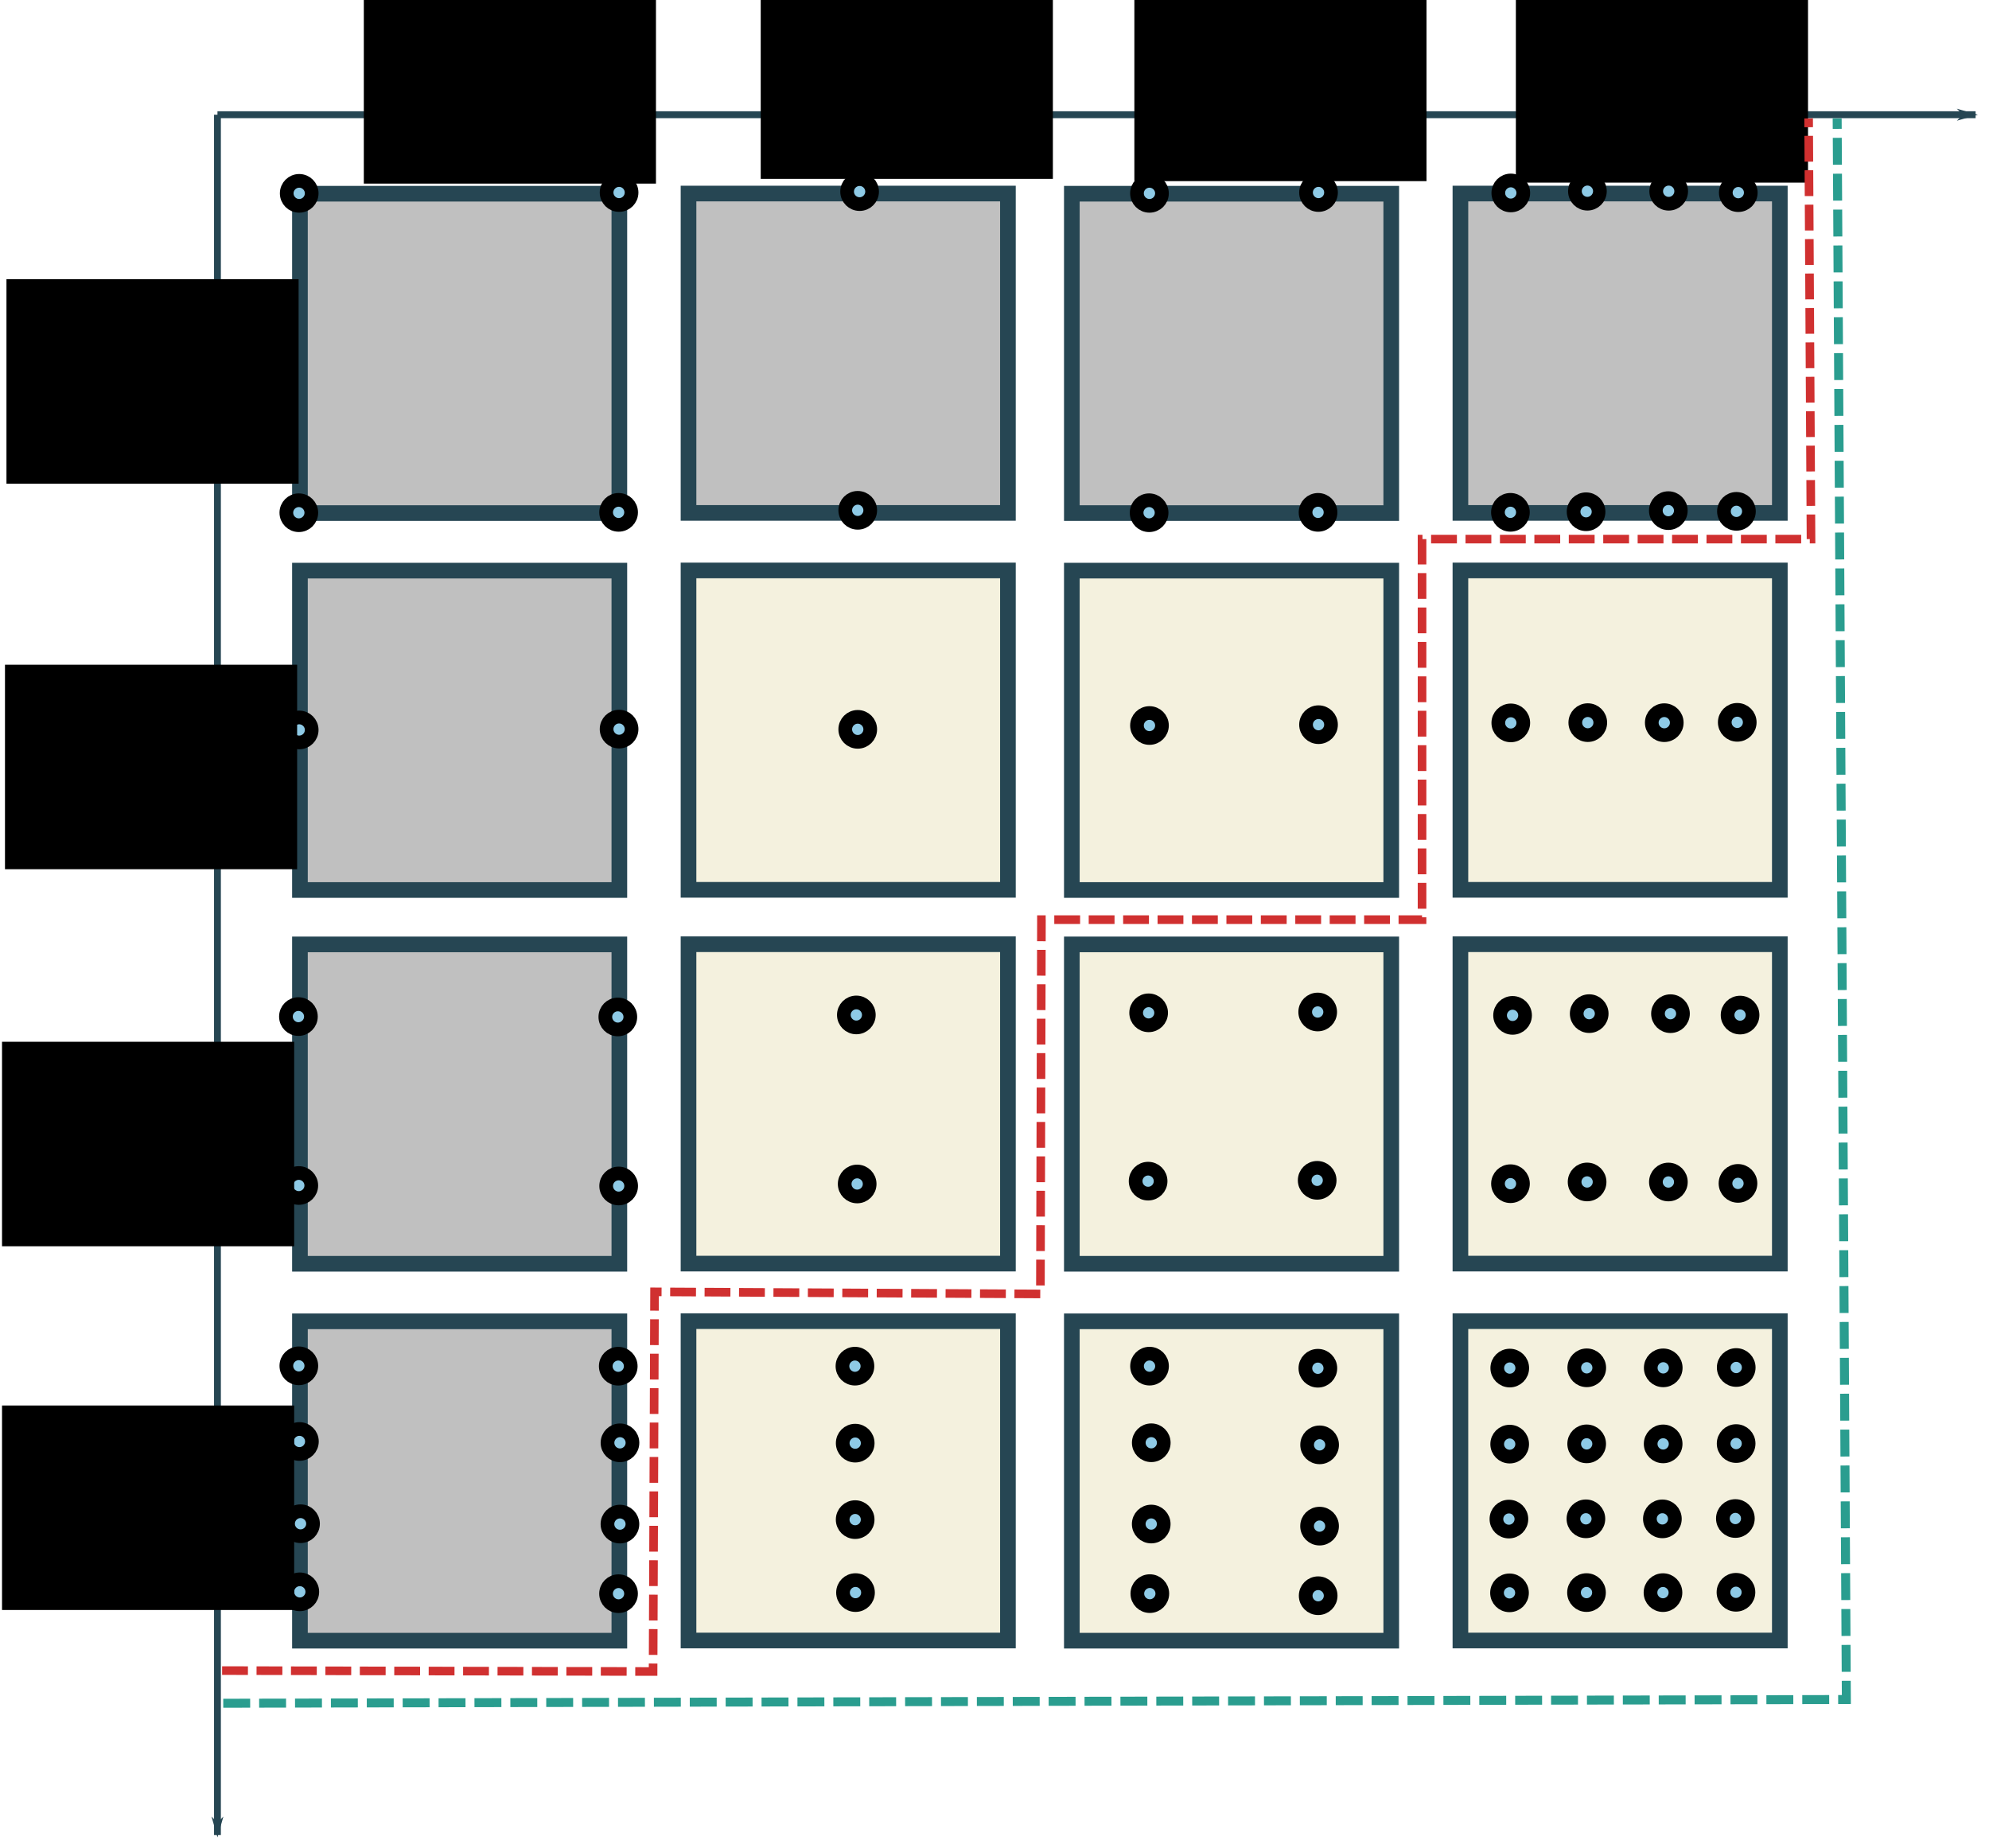 <?xml version="1.0" encoding="UTF-8" standalone="no"?>
<!-- Created with Inkscape (http://www.inkscape.org/) -->

<svg
   xmlns:dc="http://purl.org/dc/elements/1.1/"
   xmlns:cc="http://creativecommons.org/ns#"
   xmlns:rdf="http://www.w3.org/1999/02/22-rdf-syntax-ns#"
   xmlns:svg="http://www.w3.org/2000/svg"
   xmlns="http://www.w3.org/2000/svg"
   xmlns:sodipodi="http://sodipodi.sourceforge.net/DTD/sodipodi-0.dtd"
   xmlns:inkscape="http://www.inkscape.org/namespaces/inkscape"
   width="508.405mm"
   height="472.498mm"
   viewBox="0 0 508.405 472.498"
   version="1.1"
   id="svg8"
   inkscape:version="0.92.4 (5da689c313, 2019-01-14)"
   sodipodi:docname="grid_subspaces.svg">
  <defs
     id="defs2">
    <marker
       inkscape:stockid="Arrow1Lend"
       orient="auto"
       refY="0"
       refX="0"
       id="Arrow1Lend"
       style="overflow:visible"
       inkscape:isstock="true">
      <path
         id="path1992"
         d="M 0,0 5,-5 -12.5,0 5,5 Z"
         style="fill:#264653;fill-opacity:1;fill-rule:evenodd;stroke:#264653;stroke-width:1pt;stroke-opacity:1"
         transform="matrix(-0.8,0,0,-0.8,-10,0)"
         inkscape:connector-curvature="0" />
    </marker>
    <marker
       inkscape:stockid="Arrow1Lend"
       orient="auto"
       refY="0"
       refX="0"
       id="Arrow1Lend-4"
       style="overflow:visible"
       inkscape:isstock="true">
      <path
         inkscape:connector-curvature="0"
         id="path1992-6"
         d="M 0,0 5,-5 -12.5,0 5,5 Z"
         style="fill:#264653;fill-opacity:1;fill-rule:evenodd;stroke:#264653;stroke-width:1pt;stroke-opacity:1"
         transform="matrix(-0.8,0,0,-0.8,-10,0)" />
    </marker>
  </defs>
  <sodipodi:namedview
     id="base"
     pagecolor="#ffffff"
     bordercolor="#666666"
     borderopacity="1.0"
     inkscape:pageopacity="0.0"
     inkscape:pageshadow="2"
     inkscape:zoom="0.35"
     inkscape:cx="150.22696"
     inkscape:cy="939.71768"
     inkscape:document-units="mm"
     inkscape:current-layer="layer1"
     showgrid="false"
     inkscape:window-width="1920"
     inkscape:window-height="1017"
     inkscape:window-x="-8"
     inkscape:window-y="108"
     inkscape:window-maximized="1" />
  <g
     inkscape:groupmode="layer"
     id="layer2"
     inkscape:label="Background"
     style="display:inline">
    <rect
       transform="translate(58.525,14.836)"
       style="fill:#c0c0c0;fill-opacity:1;stroke:#264653;stroke-width:4;stroke-miterlimit:4;stroke-dasharray:none;stroke-dashoffset:0;stroke-opacity:1;paint-order:stroke fill markers"
       id="rect815"
       width="81.643"
       height="81.643"
       x="18.143"
       y="34.685" />
    <rect
       transform="translate(58.525,14.836)"
       style="fill:#c0c0c0;fill-opacity:1;stroke:#264653;stroke-width:4;stroke-miterlimit:4;stroke-dasharray:none;stroke-dashoffset:0;stroke-opacity:1;paint-order:stroke fill markers"
       id="rect815-9"
       width="81.643"
       height="81.643"
       x="117.466"
       y="34.641" />
    <rect
       transform="translate(58.525,14.836)"
       style="fill:#c0c0c0;fill-opacity:1;stroke:#264653;stroke-width:4;stroke-miterlimit:4;stroke-dasharray:none;stroke-dashoffset:0;stroke-opacity:1;paint-order:stroke fill markers"
       id="rect815-6"
       width="81.643"
       height="81.643"
       x="215.446"
       y="34.685" />
    <rect
       transform="translate(58.525,14.836)"
       style="fill:#c0c0c0;fill-opacity:1;stroke:#264653;stroke-width:4;stroke-miterlimit:4;stroke-dasharray:none;stroke-dashoffset:0;stroke-opacity:1;paint-order:stroke fill markers"
       id="rect815-9-4"
       width="81.643"
       height="81.643"
       x="314.769"
       y="34.641" />
    <rect
       transform="translate(58.525,14.836)"
       style="fill:#c0c0c0;fill-opacity:1;stroke:#264653;stroke-width:4;stroke-miterlimit:4;stroke-dasharray:none;stroke-dashoffset:0;stroke-opacity:1;paint-order:stroke fill markers"
       id="rect815-7"
       width="81.643"
       height="81.643"
       x="18.143"
       y="131.035" />
    <rect
       transform="translate(58.525,14.836)"
       style="fill:#f4f1de;fill-opacity:1;stroke:#264653;stroke-width:4;stroke-miterlimit:4;stroke-dasharray:none;stroke-dashoffset:0;stroke-opacity:1;paint-order:stroke fill markers"
       id="rect815-9-9"
       width="81.643"
       height="81.643"
       x="117.466"
       y="130.991" />
    <rect
       transform="translate(58.525,14.836)"
       style="fill:#f4f1de;fill-opacity:1;stroke:#264653;stroke-width:4;stroke-miterlimit:4;stroke-dasharray:none;stroke-dashoffset:0;stroke-opacity:1;paint-order:stroke fill markers"
       id="rect815-6-5"
       width="81.643"
       height="81.643"
       x="215.446"
       y="131.035" />
    <rect
       transform="translate(58.525,14.836)"
       style="fill:#f4f1de;fill-opacity:1;stroke:#264653;stroke-width:4;stroke-miterlimit:4;stroke-dasharray:none;stroke-dashoffset:0;stroke-opacity:1;paint-order:stroke fill markers"
       id="rect815-9-4-5"
       width="81.643"
       height="81.643"
       x="314.769"
       y="130.991" />
    <rect
       transform="translate(58.525,14.836)"
       style="fill:#c0c0c0;fill-opacity:1;stroke:#264653;stroke-width:4;stroke-miterlimit:4;stroke-dasharray:none;stroke-dashoffset:0;stroke-opacity:1;paint-order:stroke fill markers"
       id="rect815-69"
       width="81.643"
       height="81.643"
       x="18.143"
       y="226.584" />
    <rect
       transform="translate(58.525,14.836)"
       style="fill:#f4f1de;fill-opacity:1;stroke:#264653;stroke-width:4;stroke-miterlimit:4;stroke-dasharray:none;stroke-dashoffset:0;stroke-opacity:1;paint-order:stroke fill markers"
       id="rect815-9-6"
       width="81.643"
       height="81.643"
       x="117.466"
       y="226.54" />
    <rect
       transform="translate(58.525,14.836)"
       style="fill:#f4f1de;fill-opacity:1;stroke:#264653;stroke-width:4;stroke-miterlimit:4;stroke-dasharray:none;stroke-dashoffset:0;stroke-opacity:1;paint-order:stroke fill markers"
       id="rect815-6-3"
       width="81.643"
       height="81.643"
       x="215.446"
       y="226.584" />
    <rect
       transform="translate(58.525,14.836)"
       style="fill:#f4f1de;fill-opacity:1;stroke:#264653;stroke-width:4;stroke-miterlimit:4;stroke-dasharray:none;stroke-dashoffset:0;stroke-opacity:1;paint-order:stroke fill markers"
       id="rect815-9-4-55"
       width="81.643"
       height="81.643"
       x="314.769"
       y="226.54" />
    <rect
       transform="translate(58.525,14.836)"
       style="fill:#c0c0c0;fill-opacity:1;stroke:#264653;stroke-width:4;stroke-miterlimit:4;stroke-dasharray:none;stroke-dashoffset:0;stroke-opacity:1;paint-order:stroke fill markers"
       id="rect815-7-8"
       width="81.643"
       height="81.643"
       x="18.143"
       y="322.935" />
    <rect
       transform="translate(58.525,14.836)"
       style="fill:#f4f1de;fill-opacity:1;stroke:#264653;stroke-width:4;stroke-miterlimit:4;stroke-dasharray:none;stroke-dashoffset:0;stroke-opacity:1;paint-order:stroke fill markers"
       id="rect815-9-9-3"
       width="81.643"
       height="81.643"
       x="117.466"
       y="322.891" />
    <rect
       transform="translate(58.525,14.836)"
       style="fill:#f4f1de;fill-opacity:1;stroke:#264653;stroke-width:4;stroke-miterlimit:4;stroke-dasharray:none;stroke-dashoffset:0;stroke-opacity:1;paint-order:stroke fill markers"
       id="rect815-6-5-8"
       width="81.643"
       height="81.643"
       x="215.446"
       y="322.935" />
    <rect
       transform="translate(58.525,14.836)"
       style="fill:#f4f1de;fill-opacity:1;stroke:#264653;stroke-width:4;stroke-miterlimit:4;stroke-dasharray:none;stroke-dashoffset:0;stroke-opacity:1;paint-order:stroke fill markers"
       id="rect815-9-4-5-8"
       width="81.643"
       height="81.643"
       x="314.769"
       y="322.891" />
  </g>
  <g
     inkscape:label="Layer 1"
     inkscape:groupmode="layer"
     id="layer1"
     transform="translate(58.525,14.836)"
     style="display:inline">
    <circle
       style="fill:#8ecae6;fill-opacity:1;stroke:#000000;stroke-width:3.5;stroke-miterlimit:4;stroke-dasharray:none;stroke-dashoffset:0;stroke-opacity:1;paint-order:stroke fill markers"
       id="path817-9"
       cx="99.719"
       cy="34.378"
       r="3.192" />
    <circle
       style="fill:#8ecae6;fill-opacity:1;stroke:#000000;stroke-width:3.5;stroke-miterlimit:4;stroke-dasharray:none;stroke-dashoffset:0;stroke-opacity:1;paint-order:stroke fill markers"
       id="path817-9-8"
       cx="17.954"
       cy="34.59"
       r="3.192" />
    <circle
       style="fill:#8ecae6;fill-opacity:1;stroke:#000000;stroke-width:3.5;stroke-miterlimit:4;stroke-dasharray:none;stroke-dashoffset:0;stroke-opacity:1;paint-order:stroke fill markers"
       id="path817-9-8-4"
       cx="17.859"
       cy="116.233"
       r="3.192" />
    <circle
       style="fill:#8ecae6;fill-opacity:1;stroke:#000000;stroke-width:3.5;stroke-miterlimit:4;stroke-dasharray:none;stroke-dashoffset:0;stroke-opacity:1;paint-order:stroke fill markers"
       id="path817-9-8-4-2"
       cx="99.597"
       cy="116.138"
       r="3.192" />
    <circle
       style="fill:#8ecae6;fill-opacity:1;stroke:#000000;stroke-width:3.5;stroke-miterlimit:4;stroke-dasharray:none;stroke-dashoffset:0;stroke-opacity:1;paint-order:stroke fill markers"
       id="path817-9-8-7"
       cx="161.197"
       cy="34.145"
       r="3.192" />
    <circle
       style="fill:#8ecae6;fill-opacity:1;stroke:#000000;stroke-width:3.5;stroke-miterlimit:4;stroke-dasharray:none;stroke-dashoffset:0;stroke-opacity:1;paint-order:stroke fill markers"
       id="path817-9-8-4-6"
       cx="160.721"
       cy="115.615"
       r="3.192" />
    <circle
       style="fill:#8ecae6;fill-opacity:1;stroke:#000000;stroke-width:3.5;stroke-miterlimit:4;stroke-dasharray:none;stroke-dashoffset:0;stroke-opacity:1;paint-order:stroke fill markers"
       id="path817-9-9"
       cx="278.502"
       cy="34.378"
       r="3.192" />
    <circle
       style="fill:#8ecae6;fill-opacity:1;stroke:#000000;stroke-width:3.5;stroke-miterlimit:4;stroke-dasharray:none;stroke-dashoffset:0;stroke-opacity:1;paint-order:stroke fill markers"
       id="path817-9-8-8"
       cx="235.29"
       cy="34.59"
       r="3.192" />
    <circle
       style="fill:#8ecae6;fill-opacity:1;stroke:#000000;stroke-width:3.5;stroke-miterlimit:4;stroke-dasharray:none;stroke-dashoffset:0;stroke-opacity:1;paint-order:stroke fill markers"
       id="path817-9-8-4-1"
       cx="235.196"
       cy="116.233"
       r="3.192" />
    <circle
       style="fill:#8ecae6;fill-opacity:1;stroke:#000000;stroke-width:3.5;stroke-miterlimit:4;stroke-dasharray:none;stroke-dashoffset:0;stroke-opacity:1;paint-order:stroke fill markers"
       id="path817-9-8-4-2-6"
       cx="278.379"
       cy="116.138"
       r="3.192" />
    <circle
       style="fill:#8ecae6;fill-opacity:1;stroke:#000000;stroke-width:3.5;stroke-miterlimit:4;stroke-dasharray:none;stroke-dashoffset:0;stroke-opacity:1;paint-order:stroke fill markers"
       id="path817-9-8-8-8"
       cx="327.647"
       cy="34.488"
       r="3.192" />
    <circle
       style="fill:#8ecae6;fill-opacity:1;stroke:#000000;stroke-width:3.5;stroke-miterlimit:4;stroke-dasharray:none;stroke-dashoffset:0;stroke-opacity:1;paint-order:stroke fill markers"
       id="path817-9-8-4-1-0"
       cx="327.552"
       cy="116.131"
       r="3.192" />
    <circle
       style="fill:#8ecae6;fill-opacity:1;stroke:#000000;stroke-width:3.5;stroke-miterlimit:4;stroke-dasharray:none;stroke-dashoffset:0;stroke-opacity:1;paint-order:stroke fill markers"
       id="path817-9-8-7-2-0"
       cx="347.232"
       cy="34.043"
       r="3.192" />
    <circle
       style="fill:#8ecae6;fill-opacity:1;stroke:#000000;stroke-width:3.5;stroke-miterlimit:4;stroke-dasharray:none;stroke-dashoffset:0;stroke-opacity:1;paint-order:stroke fill markers"
       id="path817-9-8-4-6-8-1"
       cx="346.89"
       cy="115.981"
       r="3.192" />
    <circle
       style="fill:#8ecae6;fill-opacity:1;stroke:#000000;stroke-width:3.5;stroke-miterlimit:4;stroke-dasharray:none;stroke-dashoffset:0;stroke-opacity:1;paint-order:stroke fill markers"
       id="path817-9-8-8-8-8"
       cx="368.009"
       cy="34.054"
       r="3.192" />
    <circle
       style="fill:#8ecae6;fill-opacity:1;stroke:#000000;stroke-width:3.5;stroke-miterlimit:4;stroke-dasharray:none;stroke-dashoffset:0;stroke-opacity:1;paint-order:stroke fill markers"
       id="path817-9-8-4-1-0-0"
       cx="367.914"
       cy="115.697"
       r="3.192" />
    <circle
       style="fill:#8ecae6;fill-opacity:1;stroke:#000000;stroke-width:3.5;stroke-miterlimit:4;stroke-dasharray:none;stroke-dashoffset:0;stroke-opacity:1;paint-order:stroke fill markers"
       id="path817-9-8-7-2-0-1"
       cx="385.797"
       cy="34.411"
       r="3.192" />
    <circle
       style="fill:#8ecae6;fill-opacity:1;stroke:#000000;stroke-width:3.5;stroke-miterlimit:4;stroke-dasharray:none;stroke-dashoffset:0;stroke-opacity:1;paint-order:stroke fill markers"
       id="path817-9-8-4-6-8-1-6"
       cx="385.322"
       cy="115.881"
       r="3.192" />
    <circle
       style="fill:#8ecae6;fill-opacity:1;stroke:#000000;stroke-width:3.5;stroke-miterlimit:4;stroke-dasharray:none;stroke-dashoffset:0;stroke-opacity:1;paint-order:stroke fill markers"
       id="path817-9-0"
       cx="99.719"
       cy="171.55"
       r="3.192" />
    <circle
       style="fill:#8ecae6;fill-opacity:1;stroke:#000000;stroke-width:3.5;stroke-miterlimit:4;stroke-dasharray:none;stroke-dashoffset:0;stroke-opacity:1;paint-order:stroke fill markers"
       id="path817-9-8-6"
       cx="17.954"
       cy="171.762"
       r="3.192" />
    <circle
       style="fill:#8ecae6;fill-opacity:1;stroke:#000000;stroke-width:3.5;stroke-miterlimit:4;stroke-dasharray:none;stroke-dashoffset:0;stroke-opacity:1;paint-order:stroke fill markers"
       id="path817-9-8-4-6-0"
       cx="160.721"
       cy="171.608"
       r="3.192" />
    <circle
       style="fill:#8ecae6;fill-opacity:1;stroke:#000000;stroke-width:3.5;stroke-miterlimit:4;stroke-dasharray:none;stroke-dashoffset:0;stroke-opacity:1;paint-order:stroke fill markers"
       id="path817-9-9-2"
       cx="278.502"
       cy="170.416"
       r="3.192" />
    <circle
       style="fill:#8ecae6;fill-opacity:1;stroke:#000000;stroke-width:3.5;stroke-miterlimit:4;stroke-dasharray:none;stroke-dashoffset:0;stroke-opacity:1;paint-order:stroke fill markers"
       id="path817-9-8-8-0"
       cx="235.29"
       cy="170.628"
       r="3.192" />
    <circle
       style="fill:#8ecae6;fill-opacity:1;stroke:#000000;stroke-width:3.5;stroke-miterlimit:4;stroke-dasharray:none;stroke-dashoffset:0;stroke-opacity:1;paint-order:stroke fill markers"
       id="path817-9-8-8-8-0"
       cx="327.647"
       cy="169.959"
       r="3.192" />
    <circle
       style="fill:#8ecae6;fill-opacity:1;stroke:#000000;stroke-width:3.5;stroke-miterlimit:4;stroke-dasharray:none;stroke-dashoffset:0;stroke-opacity:1;paint-order:stroke fill markers"
       id="path817-9-8-7-2-0-8"
       cx="347.326"
       cy="169.892"
       r="3.192" />
    <circle
       style="fill:#8ecae6;fill-opacity:1;stroke:#000000;stroke-width:3.5;stroke-miterlimit:4;stroke-dasharray:none;stroke-dashoffset:0;stroke-opacity:1;paint-order:stroke fill markers"
       id="path817-9-8-8-8-8-4"
       cx="366.875"
       cy="169.904"
       r="3.192" />
    <circle
       style="fill:#8ecae6;fill-opacity:1;stroke:#000000;stroke-width:3.5;stroke-miterlimit:4;stroke-dasharray:none;stroke-dashoffset:0;stroke-opacity:1;paint-order:stroke fill markers"
       id="path817-9-8-7-2-0-1-5"
       cx="385.53"
       cy="169.816"
       r="3.192" />
    <circle
       style="fill:#8ecae6;fill-opacity:1;stroke:#000000;stroke-width:3.5;stroke-miterlimit:4;stroke-dasharray:none;stroke-dashoffset:0;stroke-opacity:1;paint-order:stroke fill markers"
       id="path817-9-8-8-8-0-7"
       cx="334.4"
       cy="-160.006"
       r="3.192"
       transform="rotate(90)" />
    <circle
       style="fill:#8ecae6;fill-opacity:1;stroke:#000000;stroke-width:3.5;stroke-miterlimit:4;stroke-dasharray:none;stroke-dashoffset:0;stroke-opacity:1;paint-order:stroke fill markers"
       id="path817-9-8-7-2-0-8-9"
       cx="354.079"
       cy="-160.072"
       r="3.192"
       transform="rotate(90)" />
    <circle
       style="fill:#8ecae6;fill-opacity:1;stroke:#000000;stroke-width:3.5;stroke-miterlimit:4;stroke-dasharray:none;stroke-dashoffset:0;stroke-opacity:1;paint-order:stroke fill markers"
       id="path817-9-8-8-8-8-4-4"
       cx="373.628"
       cy="-160.061"
       r="3.192"
       transform="rotate(90)" />
    <circle
       style="fill:#8ecae6;fill-opacity:1;stroke:#000000;stroke-width:3.5;stroke-miterlimit:4;stroke-dasharray:none;stroke-dashoffset:0;stroke-opacity:1;paint-order:stroke fill markers"
       id="path817-9-8-7-2-0-1-5-0"
       cx="392.283"
       cy="-160.149"
       r="3.192"
       transform="rotate(90)" />
    <circle
       style="fill:#8ecae6;fill-opacity:1;stroke:#000000;stroke-width:3.5;stroke-miterlimit:4;stroke-dasharray:none;stroke-dashoffset:0;stroke-opacity:1;paint-order:stroke fill markers"
       id="path817-9-9-2-35"
       cx="287.826"
       cy="-160.575"
       r="3.192"
       transform="rotate(90)" />
    <circle
       style="fill:#8ecae6;fill-opacity:1;stroke:#000000;stroke-width:3.5;stroke-miterlimit:4;stroke-dasharray:none;stroke-dashoffset:0;stroke-opacity:1;paint-order:stroke fill markers"
       id="path817-9-8-8-0-3"
       cx="244.615"
       cy="-160.363"
       r="3.192"
       transform="rotate(90)" />
    <circle
       style="fill:#8ecae6;fill-opacity:1;stroke:#000000;stroke-width:3.5;stroke-miterlimit:4;stroke-dasharray:none;stroke-dashoffset:0;stroke-opacity:1;paint-order:stroke fill markers"
       id="path817-9-8-8-8-82"
       cx="334.41"
       cy="-99.503"
       r="3.192"
       transform="rotate(90)" />
    <circle
       style="fill:#8ecae6;fill-opacity:1;stroke:#000000;stroke-width:3.5;stroke-miterlimit:4;stroke-dasharray:none;stroke-dashoffset:0;stroke-opacity:1;paint-order:stroke fill markers"
       id="path817-9-8-4-1-0-1"
       cx="334.315"
       cy="-17.86"
       r="3.192"
       transform="rotate(90)" />
    <circle
       style="fill:#8ecae6;fill-opacity:1;stroke:#000000;stroke-width:3.5;stroke-miterlimit:4;stroke-dasharray:none;stroke-dashoffset:0;stroke-opacity:1;paint-order:stroke fill markers"
       id="path817-9-8-7-2-0-4"
       cx="353.995"
       cy="-99.948"
       r="3.192"
       transform="rotate(90)" />
    <circle
       style="fill:#8ecae6;fill-opacity:1;stroke:#000000;stroke-width:3.5;stroke-miterlimit:4;stroke-dasharray:none;stroke-dashoffset:0;stroke-opacity:1;paint-order:stroke fill markers"
       id="path817-9-8-4-6-8-1-3"
       cx="353.654"
       cy="-18.01"
       r="3.192"
       transform="rotate(90)" />
    <circle
       style="fill:#8ecae6;fill-opacity:1;stroke:#000000;stroke-width:3.5;stroke-miterlimit:4;stroke-dasharray:none;stroke-dashoffset:0;stroke-opacity:1;paint-order:stroke fill markers"
       id="path817-9-8-8-8-8-48"
       cx="374.772"
       cy="-99.937"
       r="3.192"
       transform="rotate(90)" />
    <circle
       style="fill:#8ecae6;fill-opacity:1;stroke:#000000;stroke-width:3.5;stroke-miterlimit:4;stroke-dasharray:none;stroke-dashoffset:0;stroke-opacity:1;paint-order:stroke fill markers"
       id="path817-9-8-4-1-0-0-0"
       cx="374.677"
       cy="-18.294"
       r="3.192"
       transform="rotate(90)" />
    <circle
       style="fill:#8ecae6;fill-opacity:1;stroke:#000000;stroke-width:3.5;stroke-miterlimit:4;stroke-dasharray:none;stroke-dashoffset:0;stroke-opacity:1;paint-order:stroke fill markers"
       id="path817-9-8-7-2-0-1-0"
       cx="392.561"
       cy="-99.58"
       r="3.192"
       transform="rotate(90)" />
    <circle
       style="fill:#8ecae6;fill-opacity:1;stroke:#000000;stroke-width:3.5;stroke-miterlimit:4;stroke-dasharray:none;stroke-dashoffset:0;stroke-opacity:1;paint-order:stroke fill markers"
       id="path817-9-8-4-6-8-1-6-2"
       cx="392.085"
       cy="-18.11"
       r="3.192"
       transform="rotate(90)" />
    <circle
       style="fill:#8ecae6;fill-opacity:1;stroke:#000000;stroke-width:3.5;stroke-miterlimit:4;stroke-dasharray:none;stroke-dashoffset:0;stroke-opacity:1;paint-order:stroke fill markers"
       id="path817-9-9-4"
       cx="288.339"
       cy="-99.61"
       r="3.192"
       transform="rotate(90)" />
    <circle
       style="fill:#8ecae6;fill-opacity:1;stroke:#000000;stroke-width:3.5;stroke-miterlimit:4;stroke-dasharray:none;stroke-dashoffset:0;stroke-opacity:1;paint-order:stroke fill markers"
       id="path817-9-8-8-5"
       cx="245.128"
       cy="-99.398"
       r="3.192"
       transform="rotate(90)" />
    <circle
       style="fill:#8ecae6;fill-opacity:1;stroke:#000000;stroke-width:3.5;stroke-miterlimit:4;stroke-dasharray:none;stroke-dashoffset:0;stroke-opacity:1;paint-order:stroke fill markers"
       id="path817-9-8-4-1-7"
       cx="245.034"
       cy="-17.755"
       r="3.192"
       transform="rotate(90)" />
    <circle
       style="fill:#8ecae6;fill-opacity:1;stroke:#000000;stroke-width:3.5;stroke-miterlimit:4;stroke-dasharray:none;stroke-dashoffset:0;stroke-opacity:1;paint-order:stroke fill markers"
       id="path817-9-8-4-2-6-4"
       cx="288.217"
       cy="-17.85"
       r="3.192"
       transform="rotate(90)" />
    <circle
       style="fill:#8ecae6;fill-opacity:1;stroke:#000000;stroke-width:3.5;stroke-miterlimit:4;stroke-dasharray:none;stroke-dashoffset:0;stroke-opacity:1;paint-order:stroke fill markers"
       id="path817-9-9-2-4"
       cx="278.289"
       cy="243.863"
       r="3.192" />
    <circle
       style="fill:#8ecae6;fill-opacity:1;stroke:#000000;stroke-width:3.5;stroke-miterlimit:4;stroke-dasharray:none;stroke-dashoffset:0;stroke-opacity:1;paint-order:stroke fill markers"
       id="path817-9-8-8-0-4"
       cx="235.078"
       cy="244.075"
       r="3.192" />
    <circle
       style="fill:#8ecae6;fill-opacity:1;stroke:#000000;stroke-width:3.5;stroke-miterlimit:4;stroke-dasharray:none;stroke-dashoffset:0;stroke-opacity:1;paint-order:stroke fill markers"
       id="path817-9-9-2-4-8"
       cx="278.156"
       cy="286.893"
       r="3.192" />
    <circle
       style="fill:#8ecae6;fill-opacity:1;stroke:#000000;stroke-width:3.5;stroke-miterlimit:4;stroke-dasharray:none;stroke-dashoffset:0;stroke-opacity:1;paint-order:stroke fill markers"
       id="path817-9-8-8-0-4-2"
       cx="234.944"
       cy="287.105"
       r="3.192" />
    <circle
       style="fill:#8ecae6;fill-opacity:1;stroke:#000000;stroke-width:3.5;stroke-miterlimit:4;stroke-dasharray:none;stroke-dashoffset:0;stroke-opacity:1;paint-order:stroke fill markers"
       id="path817-9-8-8-8-5-7"
       cx="328.102"
       cy="244.726"
       r="3.192" />
    <circle
       style="fill:#8ecae6;fill-opacity:1;stroke:#000000;stroke-width:3.5;stroke-miterlimit:4;stroke-dasharray:none;stroke-dashoffset:0;stroke-opacity:1;paint-order:stroke fill markers"
       id="path817-9-8-7-2-0-3-5"
       cx="347.687"
       cy="244.281"
       r="3.192" />
    <circle
       style="fill:#8ecae6;fill-opacity:1;stroke:#000000;stroke-width:3.5;stroke-miterlimit:4;stroke-dasharray:none;stroke-dashoffset:0;stroke-opacity:1;paint-order:stroke fill markers"
       id="path817-9-8-8-8-8-6-0"
       cx="368.464"
       cy="244.292"
       r="3.192" />
    <circle
       style="fill:#8ecae6;fill-opacity:1;stroke:#000000;stroke-width:3.5;stroke-miterlimit:4;stroke-dasharray:none;stroke-dashoffset:0;stroke-opacity:1;paint-order:stroke fill markers"
       id="path817-9-8-7-2-0-1-4-6"
       cx="386.252"
       cy="244.649"
       r="3.192" />
    <circle
       style="fill:#8ecae6;fill-opacity:1;stroke:#000000;stroke-width:3.5;stroke-miterlimit:4;stroke-dasharray:none;stroke-dashoffset:0;stroke-opacity:1;paint-order:stroke fill markers"
       id="path817-9-8-8-8-5-3"
       cx="327.567"
       cy="287.756"
       r="3.192" />
    <circle
       style="fill:#8ecae6;fill-opacity:1;stroke:#000000;stroke-width:3.5;stroke-miterlimit:4;stroke-dasharray:none;stroke-dashoffset:0;stroke-opacity:1;paint-order:stroke fill markers"
       id="path817-9-8-7-2-0-3-4"
       cx="347.152"
       cy="287.311"
       r="3.192" />
    <circle
       style="fill:#8ecae6;fill-opacity:1;stroke:#000000;stroke-width:3.5;stroke-miterlimit:4;stroke-dasharray:none;stroke-dashoffset:0;stroke-opacity:1;paint-order:stroke fill markers"
       id="path817-9-8-8-8-8-6-6"
       cx="367.929"
       cy="287.322"
       r="3.192" />
    <circle
       style="fill:#8ecae6;fill-opacity:1;stroke:#000000;stroke-width:3.5;stroke-miterlimit:4;stroke-dasharray:none;stroke-dashoffset:0;stroke-opacity:1;paint-order:stroke fill markers"
       id="path817-9-8-7-2-0-1-4-4"
       cx="385.718"
       cy="287.679"
       r="3.192" />
    <circle
       style="fill:#8ecae6;fill-opacity:1;stroke:#000000;stroke-width:3.5;stroke-miterlimit:4;stroke-dasharray:none;stroke-dashoffset:0;stroke-opacity:1;paint-order:stroke fill markers"
       id="path817-9-8-8-8-5-7-3"
       cx="334.93"
       cy="-278.334"
       r="3.192"
       transform="rotate(90)" />
    <circle
       style="fill:#8ecae6;fill-opacity:1;stroke:#000000;stroke-width:3.5;stroke-miterlimit:4;stroke-dasharray:none;stroke-dashoffset:0;stroke-opacity:1;paint-order:stroke fill markers"
       id="path817-9-8-7-2-0-3-5-6"
       cx="354.515"
       cy="-278.779"
       r="3.192"
       transform="rotate(90)" />
    <circle
       style="fill:#8ecae6;fill-opacity:1;stroke:#000000;stroke-width:3.5;stroke-miterlimit:4;stroke-dasharray:none;stroke-dashoffset:0;stroke-opacity:1;paint-order:stroke fill markers"
       id="path817-9-8-8-8-8-6-0-4"
       cx="375.292"
       cy="-278.768"
       r="3.192"
       transform="rotate(90)" />
    <circle
       style="fill:#8ecae6;fill-opacity:1;stroke:#000000;stroke-width:3.5;stroke-miterlimit:4;stroke-dasharray:none;stroke-dashoffset:0;stroke-opacity:1;paint-order:stroke fill markers"
       id="path817-9-8-7-2-0-1-4-6-0"
       cx="393.081"
       cy="-278.411"
       r="3.192"
       transform="rotate(90)" />
    <circle
       style="fill:#8ecae6;fill-opacity:1;stroke:#000000;stroke-width:3.5;stroke-miterlimit:4;stroke-dasharray:none;stroke-dashoffset:0;stroke-opacity:1;paint-order:stroke fill markers"
       id="path817-9-8-8-8-5-3-6"
       cx="334.396"
       cy="-235.304"
       r="3.192"
       transform="rotate(90)" />
    <circle
       style="fill:#8ecae6;fill-opacity:1;stroke:#000000;stroke-width:3.5;stroke-miterlimit:4;stroke-dasharray:none;stroke-dashoffset:0;stroke-opacity:1;paint-order:stroke fill markers"
       id="path817-9-8-7-2-0-3-4-8"
       cx="353.981"
       cy="-235.749"
       r="3.192"
       transform="rotate(90)" />
    <circle
       style="fill:#8ecae6;fill-opacity:1;stroke:#000000;stroke-width:3.5;stroke-miterlimit:4;stroke-dasharray:none;stroke-dashoffset:0;stroke-opacity:1;paint-order:stroke fill markers"
       id="path817-9-8-8-8-8-6-6-0"
       cx="374.758"
       cy="-235.738"
       r="3.192"
       transform="rotate(90)" />
    <circle
       style="fill:#8ecae6;fill-opacity:1;stroke:#000000;stroke-width:3.5;stroke-miterlimit:4;stroke-dasharray:none;stroke-dashoffset:0;stroke-opacity:1;paint-order:stroke fill markers"
       id="path817-9-8-7-2-0-1-4-4-3"
       cx="392.546"
       cy="-235.381"
       r="3.192"
       transform="rotate(90)" />
    <circle
       style="fill:#8ecae6;fill-opacity:1;stroke:#000000;stroke-width:3.5;stroke-miterlimit:4;stroke-dasharray:none;stroke-dashoffset:0;stroke-opacity:1;paint-order:stroke fill markers"
       id="path817-9-8-8-8-0-4"
       cx="327.383"
       cy="334.887"
       r="3.192" />
    <circle
       style="fill:#8ecae6;fill-opacity:1;stroke:#000000;stroke-width:3.5;stroke-miterlimit:4;stroke-dasharray:none;stroke-dashoffset:0;stroke-opacity:1;paint-order:stroke fill markers"
       id="path817-9-8-7-2-0-8-2"
       cx="347.063"
       cy="334.82"
       r="3.192" />
    <circle
       style="fill:#8ecae6;fill-opacity:1;stroke:#000000;stroke-width:3.5;stroke-miterlimit:4;stroke-dasharray:none;stroke-dashoffset:0;stroke-opacity:1;paint-order:stroke fill markers"
       id="path817-9-8-8-8-8-4-45"
       cx="366.611"
       cy="334.831"
       r="3.192" />
    <circle
       style="fill:#8ecae6;fill-opacity:1;stroke:#000000;stroke-width:3.5;stroke-miterlimit:4;stroke-dasharray:none;stroke-dashoffset:0;stroke-opacity:1;paint-order:stroke fill markers"
       id="path817-9-8-7-2-0-1-5-7"
       cx="385.267"
       cy="334.743"
       r="3.192" />
    <circle
       style="fill:#8ecae6;fill-opacity:1;stroke:#000000;stroke-width:3.5;stroke-miterlimit:4;stroke-dasharray:none;stroke-dashoffset:0;stroke-opacity:1;paint-order:stroke fill markers"
       id="path817-9-8-8-8-0-1"
       cx="327.363"
       cy="354.328"
       r="3.192" />
    <circle
       style="fill:#8ecae6;fill-opacity:1;stroke:#000000;stroke-width:3.5;stroke-miterlimit:4;stroke-dasharray:none;stroke-dashoffset:0;stroke-opacity:1;paint-order:stroke fill markers"
       id="path817-9-8-7-2-0-8-1"
       cx="347.042"
       cy="354.261"
       r="3.192" />
    <circle
       style="fill:#8ecae6;fill-opacity:1;stroke:#000000;stroke-width:3.5;stroke-miterlimit:4;stroke-dasharray:none;stroke-dashoffset:0;stroke-opacity:1;paint-order:stroke fill markers"
       id="path817-9-8-8-8-8-4-2"
       cx="366.591"
       cy="354.272"
       r="3.192" />
    <circle
       style="fill:#8ecae6;fill-opacity:1;stroke:#000000;stroke-width:3.5;stroke-miterlimit:4;stroke-dasharray:none;stroke-dashoffset:0;stroke-opacity:1;paint-order:stroke fill markers"
       id="path817-9-8-7-2-0-1-5-4"
       cx="385.246"
       cy="354.185"
       r="3.192" />
    <circle
       style="fill:#8ecae6;fill-opacity:1;stroke:#000000;stroke-width:3.5;stroke-miterlimit:4;stroke-dasharray:none;stroke-dashoffset:0;stroke-opacity:1;paint-order:stroke fill markers"
       id="path817-9-8-8-8-0-81"
       cx="327.166"
       cy="373.491"
       r="3.192" />
    <circle
       style="fill:#8ecae6;fill-opacity:1;stroke:#000000;stroke-width:3.5;stroke-miterlimit:4;stroke-dasharray:none;stroke-dashoffset:0;stroke-opacity:1;paint-order:stroke fill markers"
       id="path817-9-8-7-2-0-8-29"
       cx="346.846"
       cy="373.424"
       r="3.192" />
    <circle
       style="fill:#8ecae6;fill-opacity:1;stroke:#000000;stroke-width:3.5;stroke-miterlimit:4;stroke-dasharray:none;stroke-dashoffset:0;stroke-opacity:1;paint-order:stroke fill markers"
       id="path817-9-8-8-8-8-4-25"
       cx="366.394"
       cy="373.435"
       r="3.192" />
    <circle
       style="fill:#8ecae6;fill-opacity:1;stroke:#000000;stroke-width:3.5;stroke-miterlimit:4;stroke-dasharray:none;stroke-dashoffset:0;stroke-opacity:1;paint-order:stroke fill markers"
       id="path817-9-8-7-2-0-1-5-2"
       cx="385.05"
       cy="373.347"
       r="3.192" />
    <circle
       style="fill:#8ecae6;fill-opacity:1;stroke:#000000;stroke-width:3.5;stroke-miterlimit:4;stroke-dasharray:none;stroke-dashoffset:0;stroke-opacity:1;paint-order:stroke fill markers"
       id="path817-9-8-8-8-0-87"
       cx="327.319"
       cy="392.347"
       r="3.192" />
    <circle
       style="fill:#8ecae6;fill-opacity:1;stroke:#000000;stroke-width:3.5;stroke-miterlimit:4;stroke-dasharray:none;stroke-dashoffset:0;stroke-opacity:1;paint-order:stroke fill markers"
       id="path817-9-8-7-2-0-8-6"
       cx="346.998"
       cy="392.28"
       r="3.192" />
    <circle
       style="fill:#8ecae6;fill-opacity:1;stroke:#000000;stroke-width:3.5;stroke-miterlimit:4;stroke-dasharray:none;stroke-dashoffset:0;stroke-opacity:1;paint-order:stroke fill markers"
       id="path817-9-8-8-8-8-4-9"
       cx="366.547"
       cy="392.291"
       r="3.192" />
    <circle
       style="fill:#8ecae6;fill-opacity:1;stroke:#000000;stroke-width:3.5;stroke-miterlimit:4;stroke-dasharray:none;stroke-dashoffset:0;stroke-opacity:1;paint-order:stroke fill markers"
       id="path817-9-8-7-2-0-1-5-02"
       cx="385.202"
       cy="392.204"
       r="3.192" />
    <path
       style="fill:none;stroke:#264653;stroke-width:1.765;stroke-linecap:butt;stroke-linejoin:miter;stroke-miterlimit:4;stroke-dasharray:none;stroke-opacity:1;marker-end:url(#Arrow1Lend)"
       d="M -2.941,14.488 H 446.453"
       id="path1987"
       inkscape:connector-curvature="0" />
    <path
       style="fill:none;stroke:#264653;stroke-width:1.746;stroke-linecap:butt;stroke-linejoin:miter;stroke-miterlimit:4;stroke-dasharray:none;stroke-opacity:1;marker-end:url(#Arrow1Lend-4)"
       d="M -2.941,14.488 V 454.272"
       id="path1987-4"
       inkscape:connector-curvature="0" />
    <flowRoot
       xml:space="preserve"
       id="flowRoot9330"
       style="font-style:normal;font-variant:normal;font-weight:normal;font-stretch:normal;font-size:40px;line-height:1.25;font-family:'Baskerville Old Face';-inkscape-font-specification:'Baskerville Old Face, Normal';font-variant-ligatures:normal;font-variant-caps:normal;font-variant-numeric:normal;font-feature-settings:normal;text-align:start;letter-spacing:0px;word-spacing:0px;writing-mode:lr-tb;text-anchor:start;opacity:1;fill:#000000;fill-opacity:1;stroke:none;filter:url(#filter9306)"
       transform="matrix(0.721,0,0,0.721,16.445,-27.713)"><flowRegion
         id="flowRegion9332"
         style="font-style:normal;font-variant:normal;font-weight:normal;font-stretch:normal;font-size:40px;font-family:'Baskerville Old Face';-inkscape-font-specification:'Baskerville Old Face, Normal';font-variant-ligatures:normal;font-variant-caps:normal;font-variant-numeric:normal;font-feature-settings:normal;text-align:start;writing-mode:lr-tb;text-anchor:start;fill:#000000;fill-opacity:1"><rect
           id="rect9334"
           width="103.571"
           height="72.5"
           x="25"
           y="10.457"
           style="font-style:normal;font-variant:normal;font-weight:normal;font-stretch:normal;font-size:40px;font-family:'Baskerville Old Face';-inkscape-font-specification:'Baskerville Old Face, Normal';font-variant-ligatures:normal;font-variant-caps:normal;font-variant-numeric:normal;font-feature-settings:normal;text-align:start;writing-mode:lr-tb;text-anchor:start;fill:#000000;fill-opacity:1" /></flowRegion><flowPara
         id="flowPara9336"
         style="font-style:normal;font-variant:normal;font-weight:normal;font-stretch:normal;font-family:'Bell MT';-inkscape-font-specification:'Bell MT';fill:#000000;fill-opacity:1"><flowSpan
   style="font-style:normal;font-variant:normal;font-weight:normal;font-stretch:normal;font-family:Mistral;-inkscape-font-specification:Mistral"
   id="flowSpan2634">l</flowSpan> =<flowSpan
   style="font-style:normal;font-variant:normal;font-weight:normal;font-stretch:normal;font-size:31.335px;font-family:sans-serif;-inkscape-font-specification:sans-serif"
   id="flowSpan3271">0</flowSpan></flowPara></flowRoot>    <flowRoot
       xml:space="preserve"
       id="flowRoot9338"
       style="font-style:normal;font-variant:normal;font-weight:normal;font-stretch:normal;font-size:40.001px;line-height:1.25;font-family:sans-serif;-inkscape-font-specification:'sans-serif, Normal';font-variant-ligatures:normal;font-variant-caps:normal;font-variant-numeric:normal;font-feature-settings:normal;text-align:start;letter-spacing:0px;word-spacing:0px;writing-mode:lr-tb;text-anchor:start;opacity:1;fill:#000000;fill-opacity:1;stroke:none;filter:url(#filter9306)"
       transform="matrix(0.476,0,0,0.476,23.11,-11.552)"><flowRegion
         id="flowRegion9340"
         style="font-style:normal;font-variant:normal;font-weight:normal;font-stretch:normal;font-size:40.001px;font-family:sans-serif;-inkscape-font-specification:'sans-serif, Normal';font-variant-ligatures:normal;font-variant-caps:normal;font-variant-numeric:normal;font-feature-settings:normal;text-align:start;writing-mode:lr-tb;text-anchor:start;fill:#000000;fill-opacity:1"><rect
           id="rect9342"
           width="69.195"
           height="58.589"
           x="33.84"
           y="10.047"
           style="font-style:normal;font-variant:normal;font-weight:normal;font-stretch:normal;font-size:40.001px;font-family:sans-serif;-inkscape-font-specification:'sans-serif, Normal';font-variant-ligatures:normal;font-variant-caps:normal;font-variant-numeric:normal;font-feature-settings:normal;text-align:start;writing-mode:lr-tb;text-anchor:start;fill:#000000;fill-opacity:1" /></flowRegion><flowPara
         id="flowPara9344">1</flowPara></flowRoot>    <flowRoot
       xml:space="preserve"
       id="flowRoot9330-0"
       style="font-style:normal;font-variant:normal;font-weight:normal;font-stretch:normal;font-size:40px;line-height:1.25;font-family:'Baskerville Old Face';-inkscape-font-specification:'Baskerville Old Face, Normal';font-variant-ligatures:normal;font-variant-caps:normal;font-variant-numeric:normal;font-feature-settings:normal;text-align:start;letter-spacing:0px;word-spacing:0px;writing-mode:lr-tb;text-anchor:start;opacity:1;fill:#000000;fill-opacity:1;stroke:none;filter:url(#filter9306)"
       transform="matrix(0.721,0,0,0.721,117.898,-28.921)"><flowRegion
         id="flowRegion9332-3"
         style="font-style:normal;font-variant:normal;font-weight:normal;font-stretch:normal;font-size:40px;font-family:'Baskerville Old Face';-inkscape-font-specification:'Baskerville Old Face, Normal';font-variant-ligatures:normal;font-variant-caps:normal;font-variant-numeric:normal;font-feature-settings:normal;text-align:start;writing-mode:lr-tb;text-anchor:start;fill:#000000;fill-opacity:1"><rect
           id="rect9334-9"
           width="103.571"
           height="72.5"
           x="25"
           y="10.457"
           style="font-style:normal;font-variant:normal;font-weight:normal;font-stretch:normal;font-size:40px;font-family:'Baskerville Old Face';-inkscape-font-specification:'Baskerville Old Face, Normal';font-variant-ligatures:normal;font-variant-caps:normal;font-variant-numeric:normal;font-feature-settings:normal;text-align:start;writing-mode:lr-tb;text-anchor:start;fill:#000000;fill-opacity:1" /></flowRegion><flowPara
         id="flowPara9336-5"
         style="font-style:normal;font-variant:normal;font-weight:normal;font-stretch:normal;font-family:'Bell MT';-inkscape-font-specification:'Bell MT';fill:#000000;fill-opacity:1"><flowSpan
   style="font-style:normal;font-variant:normal;font-weight:normal;font-stretch:normal;font-family:Mistral;-inkscape-font-specification:Mistral"
   id="flowSpan2634-9">l </flowSpan>=<flowSpan
   style="font-style:normal;font-variant:normal;font-weight:normal;font-stretch:normal;font-size:31.335px;font-family:sans-serif;-inkscape-font-specification:sans-serif"
   id="flowSpan3269">1</flowSpan></flowPara></flowRoot>    <flowRoot
       xml:space="preserve"
       id="flowRoot9338-7"
       style="font-style:normal;font-variant:normal;font-weight:normal;font-stretch:normal;font-size:40.001px;line-height:1.25;font-family:sans-serif;-inkscape-font-specification:'sans-serif, Normal';font-variant-ligatures:normal;font-variant-caps:normal;font-variant-numeric:normal;font-feature-settings:normal;text-align:start;letter-spacing:0px;word-spacing:0px;writing-mode:lr-tb;text-anchor:start;opacity:1;fill:#000000;fill-opacity:1;stroke:none;filter:url(#filter9306)"
       transform="matrix(0.476,0,0,0.476,124.563,-12.76)"><flowRegion
         id="flowRegion9340-0"
         style="font-style:normal;font-variant:normal;font-weight:normal;font-stretch:normal;font-size:40.001px;font-family:sans-serif;-inkscape-font-specification:'sans-serif, Normal';font-variant-ligatures:normal;font-variant-caps:normal;font-variant-numeric:normal;font-feature-settings:normal;text-align:start;writing-mode:lr-tb;text-anchor:start;fill:#000000;fill-opacity:1"><rect
           id="rect9342-4"
           width="69.195"
           height="58.589"
           x="33.84"
           y="10.047"
           style="font-style:normal;font-variant:normal;font-weight:normal;font-stretch:normal;font-size:40.001px;font-family:sans-serif;-inkscape-font-specification:'sans-serif, Normal';font-variant-ligatures:normal;font-variant-caps:normal;font-variant-numeric:normal;font-feature-settings:normal;text-align:start;writing-mode:lr-tb;text-anchor:start;fill:#000000;fill-opacity:1" /></flowRegion><flowPara
         id="flowPara9344-7">1</flowPara></flowRoot>    <flowRoot
       xml:space="preserve"
       id="flowRoot9330-0-4"
       style="font-style:normal;font-variant:normal;font-weight:normal;font-stretch:normal;font-size:40px;line-height:1.25;font-family:'Baskerville Old Face';-inkscape-font-specification:'Baskerville Old Face, Normal';font-variant-ligatures:normal;font-variant-caps:normal;font-variant-numeric:normal;font-feature-settings:normal;text-align:start;letter-spacing:0px;word-spacing:0px;writing-mode:lr-tb;text-anchor:start;opacity:1;fill:#000000;fill-opacity:1;stroke:none;filter:url(#filter9306)"
       transform="matrix(0.721,0,0,0.721,213.402,-28.343)"><flowRegion
         id="flowRegion9332-3-7"
         style="font-style:normal;font-variant:normal;font-weight:normal;font-stretch:normal;font-size:40px;font-family:'Baskerville Old Face';-inkscape-font-specification:'Baskerville Old Face, Normal';font-variant-ligatures:normal;font-variant-caps:normal;font-variant-numeric:normal;font-feature-settings:normal;text-align:start;writing-mode:lr-tb;text-anchor:start;fill:#000000;fill-opacity:1"><rect
           id="rect9334-9-5"
           width="103.571"
           height="72.5"
           x="25"
           y="10.457"
           style="font-style:normal;font-variant:normal;font-weight:normal;font-stretch:normal;font-size:40px;font-family:'Baskerville Old Face';-inkscape-font-specification:'Baskerville Old Face, Normal';font-variant-ligatures:normal;font-variant-caps:normal;font-variant-numeric:normal;font-feature-settings:normal;text-align:start;writing-mode:lr-tb;text-anchor:start;fill:#000000;fill-opacity:1" /></flowRegion><flowPara
         id="flowPara9336-5-0"
         style="font-style:normal;font-variant:normal;font-weight:normal;font-stretch:normal;font-family:'Bell MT';-inkscape-font-specification:'Bell MT';fill:#000000;fill-opacity:1"><flowSpan
   style="font-style:normal;font-variant:normal;font-weight:normal;font-stretch:normal;font-family:Mistral;-inkscape-font-specification:Mistral"
   id="flowSpan2634-9-3">l </flowSpan>=<flowSpan
   style="font-style:normal;font-variant:normal;font-weight:normal;font-stretch:normal;font-size:31.335px;font-family:sans-serif;-inkscape-font-specification:sans-serif"
   id="flowSpan3267">2</flowSpan></flowPara></flowRoot>    <flowRoot
       xml:space="preserve"
       id="flowRoot9338-7-6"
       style="font-style:normal;font-variant:normal;font-weight:normal;font-stretch:normal;font-size:40.001px;line-height:1.25;font-family:sans-serif;-inkscape-font-specification:'sans-serif, Normal';font-variant-ligatures:normal;font-variant-caps:normal;font-variant-numeric:normal;font-feature-settings:normal;text-align:start;letter-spacing:0px;word-spacing:0px;writing-mode:lr-tb;text-anchor:start;opacity:1;fill:#000000;fill-opacity:1;stroke:none;filter:url(#filter9306)"
       transform="matrix(0.476,0,0,0.476,220.067,-12.182)"><flowRegion
         id="flowRegion9340-0-4"
         style="font-style:normal;font-variant:normal;font-weight:normal;font-stretch:normal;font-size:40.001px;font-family:sans-serif;-inkscape-font-specification:'sans-serif, Normal';font-variant-ligatures:normal;font-variant-caps:normal;font-variant-numeric:normal;font-feature-settings:normal;text-align:start;writing-mode:lr-tb;text-anchor:start;fill:#000000;fill-opacity:1"><rect
           id="rect9342-4-1"
           width="69.195"
           height="58.589"
           x="33.84"
           y="10.047"
           style="font-style:normal;font-variant:normal;font-weight:normal;font-stretch:normal;font-size:40.001px;font-family:sans-serif;-inkscape-font-specification:'sans-serif, Normal';font-variant-ligatures:normal;font-variant-caps:normal;font-variant-numeric:normal;font-feature-settings:normal;text-align:start;writing-mode:lr-tb;text-anchor:start;fill:#000000;fill-opacity:1" /></flowRegion><flowPara
         id="flowPara9344-7-9">1</flowPara></flowRoot>    <flowRoot
       xml:space="preserve"
       id="flowRoot9330-0-8"
       style="font-style:normal;font-variant:normal;font-weight:normal;font-stretch:normal;font-size:40px;line-height:1.25;font-family:'Baskerville Old Face';-inkscape-font-specification:'Baskerville Old Face, Normal';font-variant-ligatures:normal;font-variant-caps:normal;font-variant-numeric:normal;font-feature-settings:normal;text-align:start;letter-spacing:0px;word-spacing:0px;writing-mode:lr-tb;text-anchor:start;opacity:1;fill:#000000;fill-opacity:1;stroke:none;filter:url(#filter9306)"
       transform="matrix(0.721,0,0,0.721,310.92,-27.965)"><flowRegion
         id="flowRegion9332-3-1"
         style="font-style:normal;font-variant:normal;font-weight:normal;font-stretch:normal;font-size:40px;font-family:'Baskerville Old Face';-inkscape-font-specification:'Baskerville Old Face, Normal';font-variant-ligatures:normal;font-variant-caps:normal;font-variant-numeric:normal;font-feature-settings:normal;text-align:start;writing-mode:lr-tb;text-anchor:start;fill:#000000;fill-opacity:1"><rect
           id="rect9334-9-7"
           width="103.571"
           height="72.5"
           x="25"
           y="10.457"
           style="font-style:normal;font-variant:normal;font-weight:normal;font-stretch:normal;font-size:40px;font-family:'Baskerville Old Face';-inkscape-font-specification:'Baskerville Old Face, Normal';font-variant-ligatures:normal;font-variant-caps:normal;font-variant-numeric:normal;font-feature-settings:normal;text-align:start;writing-mode:lr-tb;text-anchor:start;fill:#000000;fill-opacity:1" /></flowRegion><flowPara
         id="flowPara9336-5-9"
         style="font-style:normal;font-variant:normal;font-weight:normal;font-stretch:normal;font-family:'Bell MT';-inkscape-font-specification:'Bell MT';fill:#000000;fill-opacity:1"><flowSpan
   style="font-style:normal;font-variant:normal;font-weight:normal;font-stretch:normal;font-family:Mistral;-inkscape-font-specification:Mistral"
   id="flowSpan2634-9-7">l </flowSpan>=<flowSpan
   style="font-style:normal;font-variant:normal;font-weight:normal;font-stretch:normal;font-size:31.335px;font-family:sans-serif;-inkscape-font-specification:sans-serif"
   id="flowSpan3265">3</flowSpan></flowPara></flowRoot>    <flowRoot
       xml:space="preserve"
       id="flowRoot9338-7-4"
       style="font-style:normal;font-variant:normal;font-weight:normal;font-stretch:normal;font-size:40.001px;line-height:1.25;font-family:sans-serif;-inkscape-font-specification:'sans-serif, Normal';font-variant-ligatures:normal;font-variant-caps:normal;font-variant-numeric:normal;font-feature-settings:normal;text-align:start;letter-spacing:0px;word-spacing:0px;writing-mode:lr-tb;text-anchor:start;opacity:1;fill:#000000;fill-opacity:1;stroke:none;filter:url(#filter9306)"
       transform="matrix(0.476,0,0,0.476,317.584,-11.804)"><flowRegion
         id="flowRegion9340-0-1"
         style="font-style:normal;font-variant:normal;font-weight:normal;font-stretch:normal;font-size:40.001px;font-family:sans-serif;-inkscape-font-specification:'sans-serif, Normal';font-variant-ligatures:normal;font-variant-caps:normal;font-variant-numeric:normal;font-feature-settings:normal;text-align:start;writing-mode:lr-tb;text-anchor:start;fill:#000000;fill-opacity:1"><rect
           id="rect9342-4-7"
           width="69.195"
           height="58.589"
           x="33.84"
           y="10.047"
           style="font-style:normal;font-variant:normal;font-weight:normal;font-stretch:normal;font-size:40.001px;font-family:sans-serif;-inkscape-font-specification:'sans-serif, Normal';font-variant-ligatures:normal;font-variant-caps:normal;font-variant-numeric:normal;font-feature-settings:normal;text-align:start;writing-mode:lr-tb;text-anchor:start;fill:#000000;fill-opacity:1" /></flowRegion><flowPara
         id="flowPara9344-7-0">1</flowPara></flowRoot>    <flowRoot
       xml:space="preserve"
       id="flowRoot9330-2"
       style="font-style:normal;font-variant:normal;font-weight:normal;font-stretch:normal;font-size:40px;line-height:1.25;font-family:'Baskerville Old Face';-inkscape-font-specification:'Baskerville Old Face, Normal';font-variant-ligatures:normal;font-variant-caps:normal;font-variant-numeric:normal;font-feature-settings:normal;text-align:start;letter-spacing:0px;word-spacing:0px;writing-mode:lr-tb;text-anchor:start;opacity:1;fill:#000000;fill-opacity:1;stroke:none;filter:url(#filter9306)"
       transform="matrix(0.721,0,0,0.721,-74.898,48.994)"><flowRegion
         id="flowRegion9332-0"
         style="font-style:normal;font-variant:normal;font-weight:normal;font-stretch:normal;font-size:40px;font-family:'Baskerville Old Face';-inkscape-font-specification:'Baskerville Old Face, Normal';font-variant-ligatures:normal;font-variant-caps:normal;font-variant-numeric:normal;font-feature-settings:normal;text-align:start;writing-mode:lr-tb;text-anchor:start;fill:#000000;fill-opacity:1"><rect
           id="rect9334-3"
           width="103.571"
           height="72.5"
           x="25"
           y="10.457"
           style="font-style:normal;font-variant:normal;font-weight:normal;font-stretch:normal;font-size:40px;font-family:'Baskerville Old Face';-inkscape-font-specification:'Baskerville Old Face, Normal';font-variant-ligatures:normal;font-variant-caps:normal;font-variant-numeric:normal;font-feature-settings:normal;text-align:start;writing-mode:lr-tb;text-anchor:start;fill:#000000;fill-opacity:1" /></flowRegion><flowPara
         id="flowPara9336-4"
         style="font-style:normal;font-variant:normal;font-weight:normal;font-stretch:normal;font-family:'Bell MT';-inkscape-font-specification:'Bell MT';fill:#000000;fill-opacity:1"><flowSpan
   style="font-style:normal;font-variant:normal;font-weight:normal;font-stretch:normal;font-family:Mistral;-inkscape-font-specification:Mistral"
   id="flowSpan2634-6">l</flowSpan> =<flowSpan
   style="font-style:normal;font-variant:normal;font-weight:normal;font-stretch:normal;font-size:31.335px;font-family:sans-serif;-inkscape-font-specification:sans-serif"
   id="flowSpan3273">0</flowSpan></flowPara></flowRoot>    <flowRoot
       xml:space="preserve"
       id="flowRoot9338-71"
       style="font-style:normal;font-variant:normal;font-weight:normal;font-stretch:normal;font-size:40.001px;line-height:1.25;font-family:sans-serif;-inkscape-font-specification:'sans-serif, Normal';font-variant-ligatures:normal;font-variant-caps:normal;font-variant-numeric:normal;font-feature-settings:normal;text-align:start;letter-spacing:0px;word-spacing:0px;writing-mode:lr-tb;text-anchor:start;opacity:1;fill:#000000;fill-opacity:1;stroke:none;filter:url(#filter9306)"
       transform="matrix(0.476,0,0,0.476,-66.91,65.344)"><flowRegion
         id="flowRegion9340-1"
         style="font-style:normal;font-variant:normal;font-weight:normal;font-stretch:normal;font-size:40.001px;font-family:sans-serif;-inkscape-font-specification:'sans-serif, Normal';font-variant-ligatures:normal;font-variant-caps:normal;font-variant-numeric:normal;font-feature-settings:normal;text-align:start;writing-mode:lr-tb;text-anchor:start;fill:#000000;fill-opacity:1"><rect
           id="rect9342-2"
           width="69.195"
           height="58.589"
           x="33.84"
           y="10.047"
           style="font-style:normal;font-variant:normal;font-weight:normal;font-stretch:normal;font-size:40.001px;font-family:sans-serif;-inkscape-font-specification:'sans-serif, Normal';font-variant-ligatures:normal;font-variant-caps:normal;font-variant-numeric:normal;font-feature-settings:normal;text-align:start;writing-mode:lr-tb;text-anchor:start;fill:#000000;fill-opacity:1" /></flowRegion><flowPara
         id="flowPara9344-1"
         style="font-size:35.573px">2</flowPara></flowRoot>    <flowRoot
       xml:space="preserve"
       id="flowRoot9330-2-4"
       style="font-style:normal;font-variant:normal;font-weight:normal;font-stretch:normal;font-size:40px;line-height:1.25;font-family:'Baskerville Old Face';-inkscape-font-specification:'Baskerville Old Face, Normal';font-variant-ligatures:normal;font-variant-caps:normal;font-variant-numeric:normal;font-feature-settings:normal;text-align:start;letter-spacing:0px;word-spacing:0px;writing-mode:lr-tb;text-anchor:start;opacity:1;fill:#000000;fill-opacity:1;stroke:none;filter:url(#filter9306)"
       transform="matrix(0.721,0,0,0.721,-75.276,147.552)"><flowRegion
         id="flowRegion9332-0-9"
         style="font-style:normal;font-variant:normal;font-weight:normal;font-stretch:normal;font-size:40px;font-family:'Baskerville Old Face';-inkscape-font-specification:'Baskerville Old Face, Normal';font-variant-ligatures:normal;font-variant-caps:normal;font-variant-numeric:normal;font-feature-settings:normal;text-align:start;writing-mode:lr-tb;text-anchor:start;fill:#000000;fill-opacity:1"><rect
           id="rect9334-3-7"
           width="103.571"
           height="72.5"
           x="25"
           y="10.457"
           style="font-style:normal;font-variant:normal;font-weight:normal;font-stretch:normal;font-size:40px;font-family:'Baskerville Old Face';-inkscape-font-specification:'Baskerville Old Face, Normal';font-variant-ligatures:normal;font-variant-caps:normal;font-variant-numeric:normal;font-feature-settings:normal;text-align:start;writing-mode:lr-tb;text-anchor:start;fill:#000000;fill-opacity:1" /></flowRegion><flowPara
         id="flowPara9336-4-9"
         style="font-style:normal;font-variant:normal;font-weight:normal;font-stretch:normal;font-family:'Bell MT';-inkscape-font-specification:'Bell MT';fill:#000000;fill-opacity:1"><flowSpan
   style="font-style:normal;font-variant:normal;font-weight:normal;font-stretch:normal;font-family:Mistral;-inkscape-font-specification:Mistral"
   id="flowSpan2634-6-9">l</flowSpan> =<flowSpan
   style="font-style:normal;font-variant:normal;font-weight:normal;font-stretch:normal;font-size:31.335px;font-family:sans-serif;-inkscape-font-specification:sans-serif"
   id="flowSpan3275">1</flowSpan></flowPara></flowRoot>    <flowRoot
       xml:space="preserve"
       id="flowRoot9338-71-7"
       style="font-style:normal;font-variant:normal;font-weight:normal;font-stretch:normal;font-size:40.001px;line-height:1.25;font-family:sans-serif;-inkscape-font-specification:'sans-serif, Normal';font-variant-ligatures:normal;font-variant-caps:normal;font-variant-numeric:normal;font-feature-settings:normal;text-align:start;letter-spacing:0px;word-spacing:0px;writing-mode:lr-tb;text-anchor:start;opacity:1;fill:#000000;fill-opacity:1;stroke:none;filter:url(#filter9306)"
       transform="matrix(0.476,0,0,0.476,-67.288,163.901)"><flowRegion
         id="flowRegion9340-1-1"
         style="font-style:normal;font-variant:normal;font-weight:normal;font-stretch:normal;font-size:40.001px;font-family:sans-serif;-inkscape-font-specification:'sans-serif, Normal';font-variant-ligatures:normal;font-variant-caps:normal;font-variant-numeric:normal;font-feature-settings:normal;text-align:start;writing-mode:lr-tb;text-anchor:start;fill:#000000;fill-opacity:1"><rect
           id="rect9342-2-2"
           width="69.195"
           height="58.589"
           x="33.84"
           y="10.047"
           style="font-style:normal;font-variant:normal;font-weight:normal;font-stretch:normal;font-size:40.001px;font-family:sans-serif;-inkscape-font-specification:'sans-serif, Normal';font-variant-ligatures:normal;font-variant-caps:normal;font-variant-numeric:normal;font-feature-settings:normal;text-align:start;writing-mode:lr-tb;text-anchor:start;fill:#000000;fill-opacity:1" /></flowRegion><flowPara
         id="flowPara9344-1-0"
         style="font-size:35.573px">2</flowPara></flowRoot>    <flowRoot
       xml:space="preserve"
       id="flowRoot9330-2-42"
       style="font-style:normal;font-variant:normal;font-weight:normal;font-stretch:normal;font-size:40px;line-height:1.25;font-family:'Baskerville Old Face';-inkscape-font-specification:'Baskerville Old Face, Normal';font-variant-ligatures:normal;font-variant-caps:normal;font-variant-numeric:normal;font-feature-settings:normal;text-align:start;letter-spacing:0px;word-spacing:0px;writing-mode:lr-tb;text-anchor:start;opacity:1;fill:#000000;fill-opacity:1;stroke:none;filter:url(#filter9306)"
       transform="matrix(0.721,0,0,0.721,-76.032,243.936)"><flowRegion
         id="flowRegion9332-0-4"
         style="font-style:normal;font-variant:normal;font-weight:normal;font-stretch:normal;font-size:40px;font-family:'Baskerville Old Face';-inkscape-font-specification:'Baskerville Old Face, Normal';font-variant-ligatures:normal;font-variant-caps:normal;font-variant-numeric:normal;font-feature-settings:normal;text-align:start;writing-mode:lr-tb;text-anchor:start;fill:#000000;fill-opacity:1"><rect
           id="rect9334-3-3"
           width="103.571"
           height="72.5"
           x="25"
           y="10.457"
           style="font-style:normal;font-variant:normal;font-weight:normal;font-stretch:normal;font-size:40px;font-family:'Baskerville Old Face';-inkscape-font-specification:'Baskerville Old Face, Normal';font-variant-ligatures:normal;font-variant-caps:normal;font-variant-numeric:normal;font-feature-settings:normal;text-align:start;writing-mode:lr-tb;text-anchor:start;fill:#000000;fill-opacity:1" /></flowRegion><flowPara
         id="flowPara9336-4-3"
         style="font-style:normal;font-variant:normal;font-weight:normal;font-stretch:normal;font-family:'Bell MT';-inkscape-font-specification:'Bell MT';fill:#000000;fill-opacity:1"><flowSpan
   style="font-style:normal;font-variant:normal;font-weight:normal;font-stretch:normal;font-family:Mistral;-inkscape-font-specification:Mistral"
   id="flowSpan2634-6-3">l</flowSpan> =<flowSpan
   style="font-style:normal;font-variant:normal;font-weight:normal;font-stretch:normal;font-size:31.335px;font-family:sans-serif;-inkscape-font-specification:sans-serif"
   id="flowSpan3277">2</flowSpan></flowPara></flowRoot>    <flowRoot
       xml:space="preserve"
       id="flowRoot9338-71-9"
       style="font-style:normal;font-variant:normal;font-weight:normal;font-stretch:normal;font-size:40.001px;line-height:1.25;font-family:sans-serif;-inkscape-font-specification:'sans-serif, Normal';font-variant-ligatures:normal;font-variant-caps:normal;font-variant-numeric:normal;font-feature-settings:normal;text-align:start;letter-spacing:0px;word-spacing:0px;writing-mode:lr-tb;text-anchor:start;opacity:1;fill:#000000;fill-opacity:1;stroke:none;filter:url(#filter9306)"
       transform="matrix(0.476,0,0,0.476,-68.044,260.285)"><flowRegion
         id="flowRegion9340-1-11"
         style="font-style:normal;font-variant:normal;font-weight:normal;font-stretch:normal;font-size:40.001px;font-family:sans-serif;-inkscape-font-specification:'sans-serif, Normal';font-variant-ligatures:normal;font-variant-caps:normal;font-variant-numeric:normal;font-feature-settings:normal;text-align:start;writing-mode:lr-tb;text-anchor:start;fill:#000000;fill-opacity:1"><rect
           id="rect9342-2-3"
           width="69.195"
           height="58.589"
           x="33.84"
           y="10.047"
           style="font-style:normal;font-variant:normal;font-weight:normal;font-stretch:normal;font-size:40.001px;font-family:sans-serif;-inkscape-font-specification:'sans-serif, Normal';font-variant-ligatures:normal;font-variant-caps:normal;font-variant-numeric:normal;font-feature-settings:normal;text-align:start;writing-mode:lr-tb;text-anchor:start;fill:#000000;fill-opacity:1" /></flowRegion><flowPara
         id="flowPara9344-1-06"
         style="font-size:35.573px">2</flowPara></flowRoot>    <flowRoot
       xml:space="preserve"
       id="flowRoot9330-2-5"
       style="font-style:normal;font-variant:normal;font-weight:normal;font-stretch:normal;font-size:40px;line-height:1.25;font-family:'Baskerville Old Face';-inkscape-font-specification:'Baskerville Old Face, Normal';font-variant-ligatures:normal;font-variant-caps:normal;font-variant-numeric:normal;font-feature-settings:normal;text-align:start;letter-spacing:0px;word-spacing:0px;writing-mode:lr-tb;text-anchor:start;opacity:1;fill:#000000;fill-opacity:1;stroke:none;filter:url(#filter9306)"
       transform="matrix(0.721,0,0,0.721,-76.032,336.918)"><flowRegion
         id="flowRegion9332-0-8"
         style="font-style:normal;font-variant:normal;font-weight:normal;font-stretch:normal;font-size:40px;font-family:'Baskerville Old Face';-inkscape-font-specification:'Baskerville Old Face, Normal';font-variant-ligatures:normal;font-variant-caps:normal;font-variant-numeric:normal;font-feature-settings:normal;text-align:start;writing-mode:lr-tb;text-anchor:start;fill:#000000;fill-opacity:1"><rect
           id="rect9334-3-9"
           width="103.571"
           height="72.5"
           x="25"
           y="10.457"
           style="font-style:normal;font-variant:normal;font-weight:normal;font-stretch:normal;font-size:40px;font-family:'Baskerville Old Face';-inkscape-font-specification:'Baskerville Old Face, Normal';font-variant-ligatures:normal;font-variant-caps:normal;font-variant-numeric:normal;font-feature-settings:normal;text-align:start;writing-mode:lr-tb;text-anchor:start;fill:#000000;fill-opacity:1" /></flowRegion><flowPara
         id="flowPara9336-4-97"
         style="font-style:normal;font-variant:normal;font-weight:normal;font-stretch:normal;font-family:'Bell MT';-inkscape-font-specification:'Bell MT';fill:#000000;fill-opacity:1"><flowSpan
   style="font-style:normal;font-variant:normal;font-weight:normal;font-stretch:normal;font-family:Mistral;-inkscape-font-specification:Mistral"
   id="flowSpan2634-6-0">l</flowSpan> =<flowSpan
   style="font-style:normal;font-variant:normal;font-weight:normal;font-stretch:normal;font-size:31.335px;font-family:sans-serif;-inkscape-font-specification:sans-serif"
   id="flowSpan3279">3</flowSpan></flowPara></flowRoot>    <flowRoot
       xml:space="preserve"
       id="flowRoot9338-71-0"
       style="font-style:normal;font-variant:normal;font-weight:normal;font-stretch:normal;font-size:40.001px;line-height:1.25;font-family:sans-serif;-inkscape-font-specification:'sans-serif, Normal';font-variant-ligatures:normal;font-variant-caps:normal;font-variant-numeric:normal;font-feature-settings:normal;text-align:start;letter-spacing:0px;word-spacing:0px;writing-mode:lr-tb;text-anchor:start;opacity:1;fill:#000000;fill-opacity:1;stroke:none;filter:url(#filter9306)"
       transform="matrix(0.476,0,0,0.476,-68.044,353.267)"><flowRegion
         id="flowRegion9340-1-0"
         style="font-style:normal;font-variant:normal;font-weight:normal;font-stretch:normal;font-size:40.001px;font-family:sans-serif;-inkscape-font-specification:'sans-serif, Normal';font-variant-ligatures:normal;font-variant-caps:normal;font-variant-numeric:normal;font-feature-settings:normal;text-align:start;writing-mode:lr-tb;text-anchor:start;fill:#000000;fill-opacity:1"><rect
           id="rect9342-2-4"
           width="69.195"
           height="58.589"
           x="33.84"
           y="10.047"
           style="font-style:normal;font-variant:normal;font-weight:normal;font-stretch:normal;font-size:40.001px;font-family:sans-serif;-inkscape-font-specification:'sans-serif, Normal';font-variant-ligatures:normal;font-variant-caps:normal;font-variant-numeric:normal;font-feature-settings:normal;text-align:start;writing-mode:lr-tb;text-anchor:start;fill:#000000;fill-opacity:1" /></flowRegion><flowPara
         id="flowPara9344-1-8"
         style="font-size:35.573px">2</flowPara></flowRoot>    <path
       style="fill:none;stroke:#d03030;stroke-width:2.2;stroke-linecap:butt;stroke-linejoin:miter;stroke-miterlimit:4;stroke-dasharray:6.6, 2.2;stroke-dashoffset:0;stroke-opacity:1"
       d="m -1.751,412.221 110.159,0.235 0.378,-97.051 98.622,0.535 0.267,-95.682 h 97.286 v -97.286 h 99.424 L 403.773,15.434"
       id="path3261"
       inkscape:connector-curvature="0"
       sodipodi:nodetypes="ccccccccc" />
    <path
       style="fill:none;stroke:#2a9d8f;stroke-width:2.293;stroke-linecap:butt;stroke-linejoin:miter;stroke-miterlimit:4;stroke-dasharray:6.88, 2.293;stroke-dashoffset:0;stroke-opacity:1"
       d="M -1.46,420.572 413.419,419.614 411.069,15.439"
       id="path3263"
       inkscape:connector-curvature="0"
       sodipodi:nodetypes="ccc" />
  </g>
</svg>
